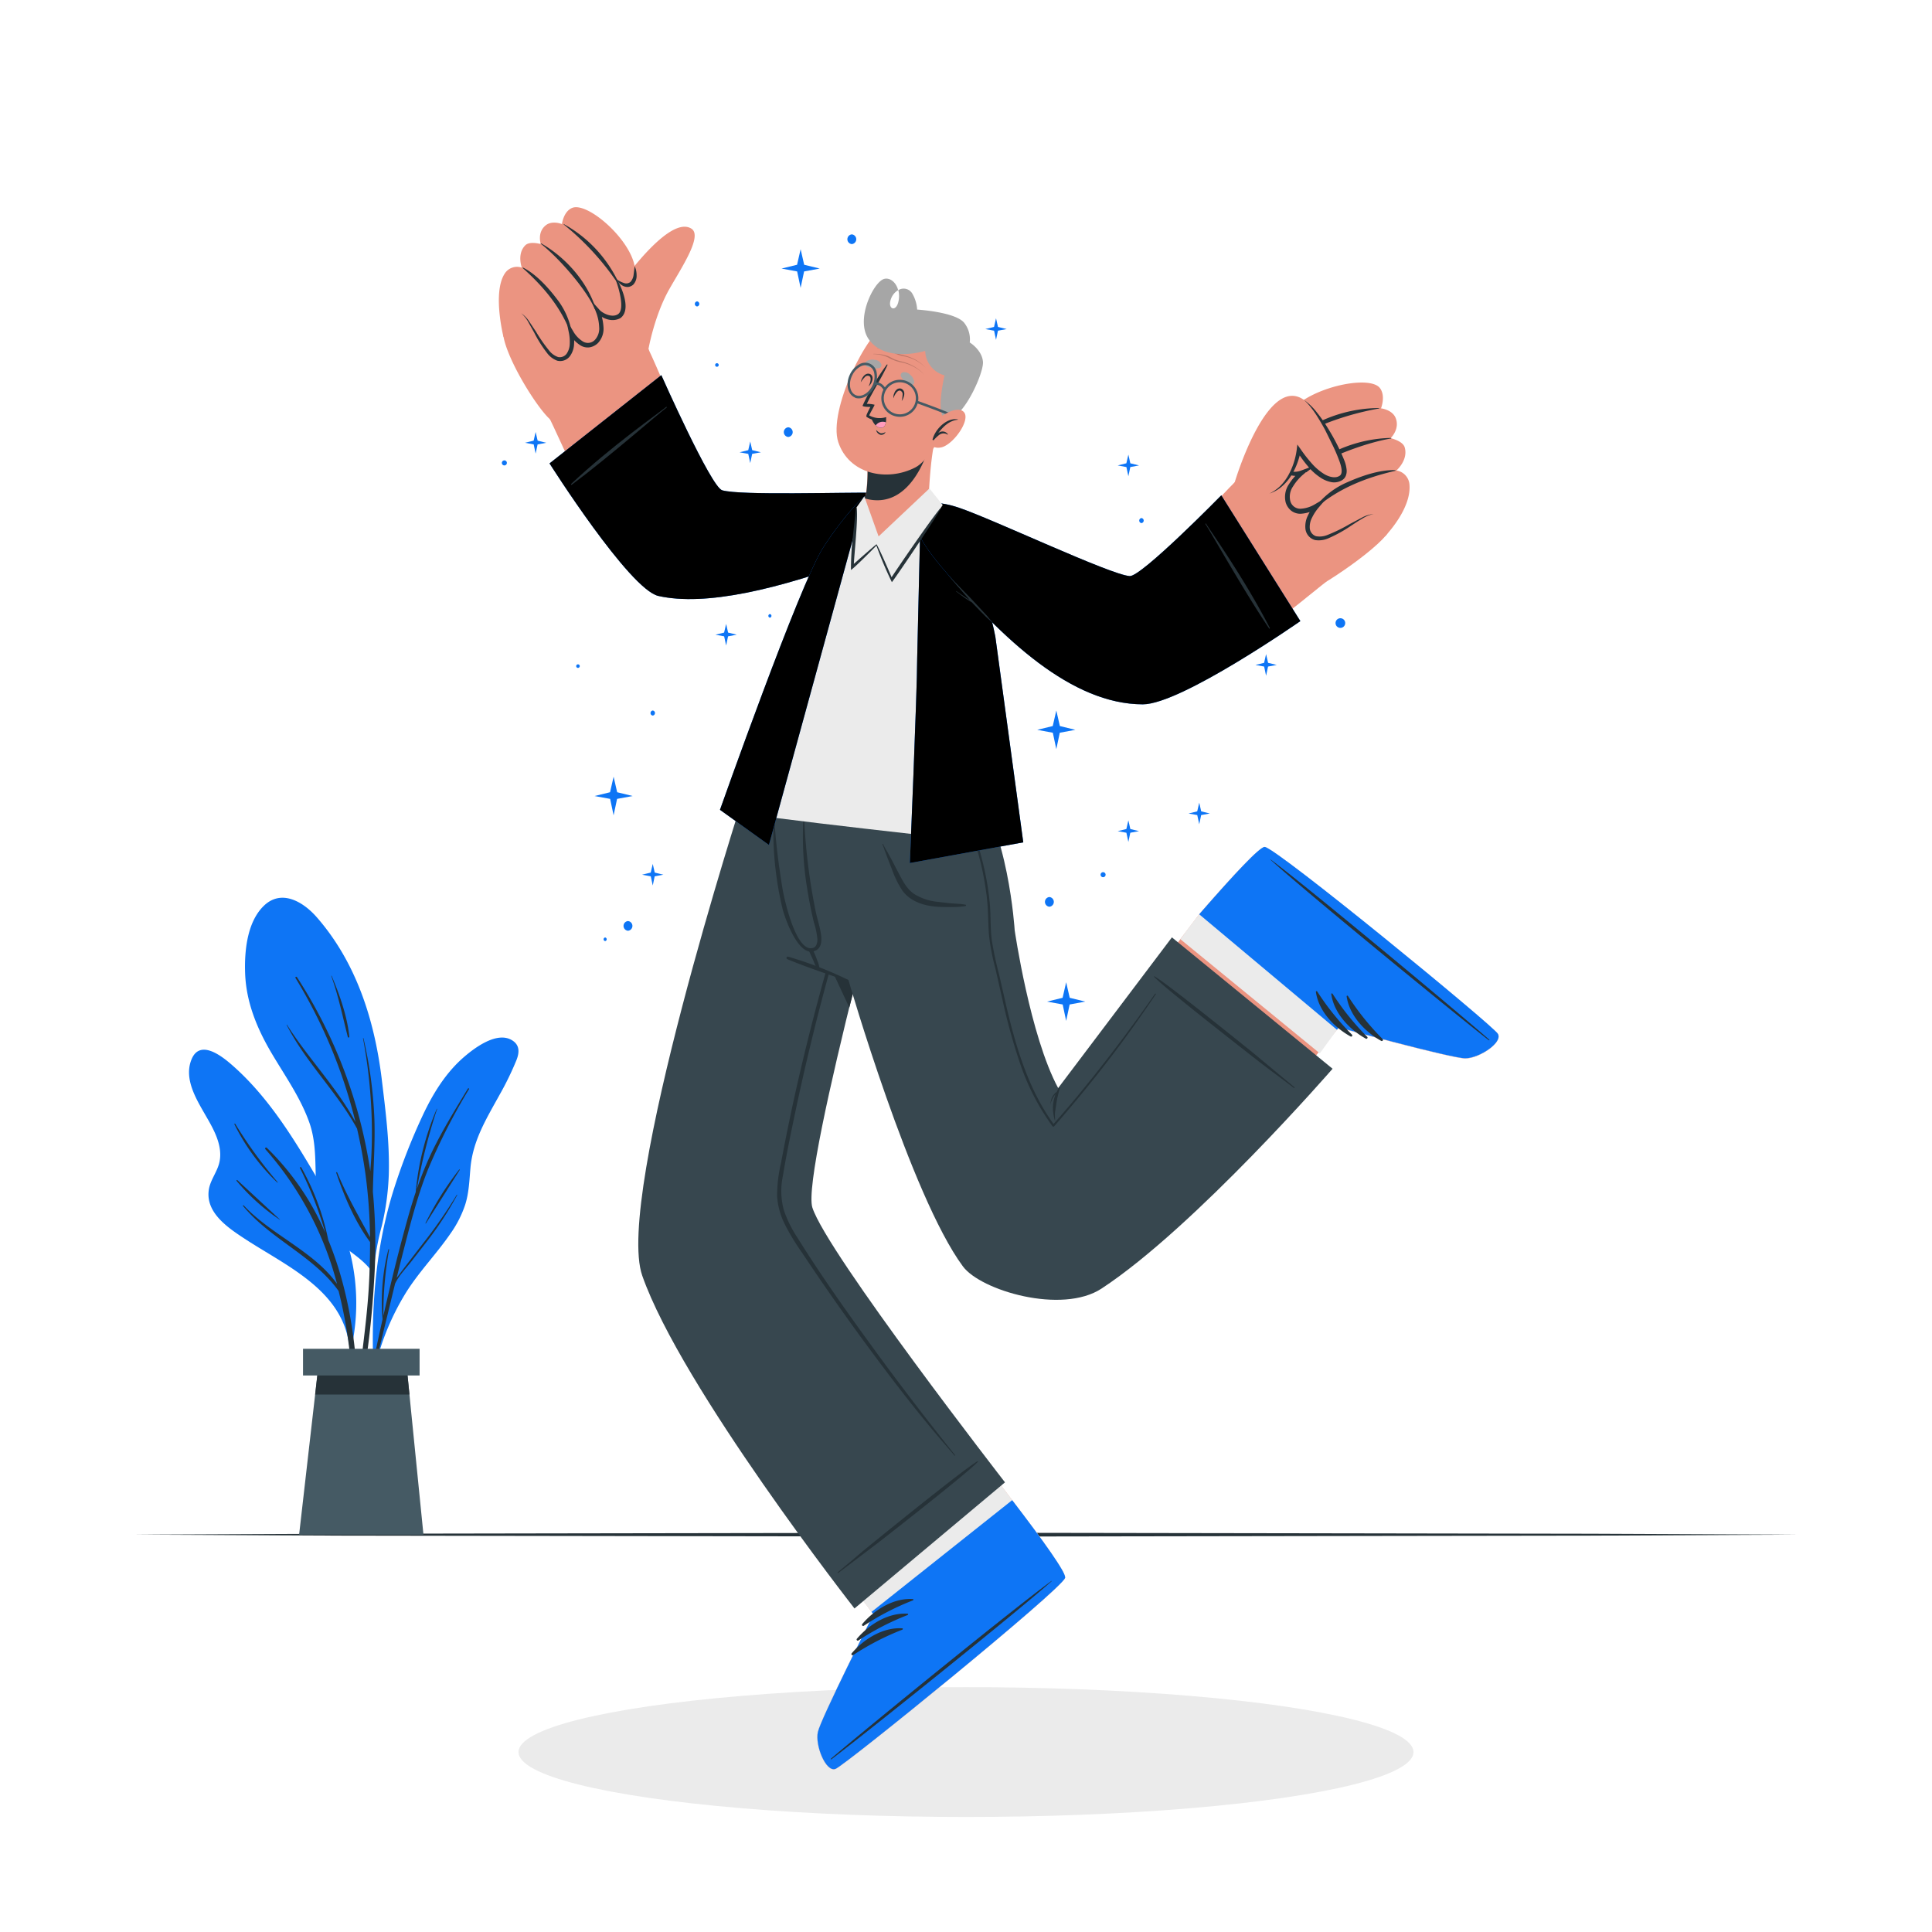 <svg xmlns="http://www.w3.org/2000/svg" xmlns:xlink="http://www.w3.org/1999/xlink" viewBox="0 0 500 500" xmlns:v="https://vecta.io/nano"><style><![CDATA[.B{fill:#263238}.C{fill:#0e75f5}.D{fill:#eb9481}.E{fill:#ebebeb}.F{opacity:.1}.G{fill:#455a64}]]></style><ellipse cx="250" cy="453.43" rx="115.81" ry="16.8" class="E"/><path d="M34.56 397.17l53.86-.24 53.86-.09 107.72-.17 107.72.17 53.86.09 53.86.24-53.86.25-53.86.08-107.72.17-107.72-.17-53.86-.08-53.86-.25z" class="B"/><path d="M98.8 317.31A64.92 64.92 0 0 0 96.73 329c.11.2.09.92 0 .72 0 .64-1 .53-1-.11v-1.22c-2.28-2.84-5.6-4.64-8.29-7.11a15.53 15.53 0 0 1-4.54-7.22c-2.22-7.67-.14-15.8-2.81-23.45-2.31-6.59-6.45-12.33-9.95-18.3-3.7-6.32-6.42-13-6.7-20.36-.21-5.67.46-13.22 4.78-17.47 4.57-4.5 10.24-1.12 13.75 2.89 10.17 11.63 14.87 26.4 16.77 41.46 1 8.34 2.13 16.73 1.88 25.14a67.25 67.25 0 0 1-1.82 13.34z" class="C"/><path d="M96.78 332.07a144.39 144.39 0 0 0-.28-23.62v-.08c.13-6.39.63-12.75.38-19.14a113.58 113.58 0 0 0-2.81-20.52c0-.08-.14-.06-.12 0a134 134 0 0 1 2.22 20.07q.2 5.42-.09 10.82c-.06 1.17-.17 2.35-.24 3.54h0a126.26 126.26 0 0 0-19-50.27c-.13-.21-.5 0-.37.23A131.4 131.4 0 0 1 92 290.38c-4.89-9.05-12.26-16.49-17.74-25.19 0-.05-.1 0-.08.05 4.92 9.68 13 17.32 18.22 26.85a135.05 135.05 0 0 1 2.18 11.76 133.43 133.43 0 0 1 1.18 16.34c-3-5.56-6.07-10.88-8.5-16.76-.06-.16-.29-.05-.24.1 2.07 6.11 4.86 12.69 8.75 17.9 0 3.87-.09 7.74-.32 11.6-.6 10.31-2.37 20.49-3.18 30.76a.24.24 0 0 0 .47.06 237.68 237.68 0 0 0 4.04-31.78zm-10.95-79.52c0-.07-.14 0-.11 0 1.88 5.21 2.94 10.49 4.3 15.83a.2.2 0 0 0 .39-.07c-.55-5.31-2.48-10.77-4.58-15.76z" class="B"/><path d="M133.65 274.38a77.74 77.74 0 0 1-4.33 8.9c-3.39 6.16-6.93 11.8-7.57 19-.28 3.2-.38 6.42-1.36 9.5a28.24 28.24 0 0 1-3.79 7.44c-3.67 5.36-8.27 10-11.67 15.53a65.22 65.22 0 0 0-7.76 18.7c-.09.36-.65.27-.57-.09a.24.24 0 0 0 0-.08.15.15 0 0 1 0-.08c-.54-15.38.69-30.87 5.38-45.6a157.46 157.46 0 0 1 7.45-19c2.51-5.34 5.64-10.48 10-14.47 2.86-2.58 9.07-7.46 13.14-4.88 2 1.25 1.85 3.21 1.08 5.13z" class="C"/><path d="M118.2 309.24a125.87 125.87 0 0 1-8.94 12.84l-4.48 5.82-2.13 2.82 1.21-4.85c2-7.77 3.89-15.61 6.85-23.08a157.24 157.24 0 0 1 10.67-20.93c.11-.17-.18-.3-.29-.13-3.24 5.34-6.54 10.68-9.27 16.31a86.1 86.1 0 0 0-3.94 9.68 149.84 149.84 0 0 1 5.24-20.72c0-.06-.07-.1-.09 0a70.84 70.84 0 0 0-5.44 21.51 0 0 0 0 0 0 0 137.53 137.53 0 0 0-1.85 6c-2.42 8.6-4.55 17.29-6.52 26a92.58 92.58 0 0 1 1.48-17.1c0-.13-.17-.16-.2 0a54.24 54.24 0 0 0-1.49 18q-1.11 5-2.18 10c-1.51 7.09-3.36 14.3-4.25 21.5a.15.15 0 0 0 .29.05c1.05-3.88 1.69-7.91 2.55-11.83l2.67-11.8 4.16-17.13c1-2.09 2.8-3.95 4.18-5.7l4.5-5.8a86.71 86.71 0 0 0 7.4-11.45c.05-.04-.08-.09-.13-.01zm.66-6.58a79.65 79.65 0 0 0-8.75 13.9c0 .06.07.12.11.06l8.77-13.87c.01-.08-.08-.16-.13-.09z" class="B"/><path d="M53.4 289c2 3.43 4.27 7.55 3.41 11.67-.54 2.61-2.45 4.73-2.79 7.39-.78 5.87 5.08 9.75 9.31 12.53 10.56 6.93 25 13.1 27 27.25.07.5.94.37.88-.12a.29.29 0 0 0 0-.09v-.08A54.22 54.22 0 0 0 91 325.9c-1.57-7.29-4.76-13.84-8.51-20.25-6.36-10.84-13.09-21.94-22.69-30.24-2.66-2.3-8.11-6.43-10.23-1.25S51 284.77 53.4 289z" class="C"/><path d="M63.06 311.94c7 7.58 18.13 11.83 24.16 20.32a85 85 0 0 0-18.57-34.88.27.27 0 0 1 .35-.38 68.63 68.63 0 0 1 15.17 22 98.42 98.42 0 0 0-6.53-16.71.18.18 0 0 1 .31-.18 63.9 63.9 0 0 1 7 18.78c7.94 19.22 8.68 41.76 7 62a.23.23 0 0 1-.46 0c.46-16 .2-32.21-3.62-47.8l-.25-1c-6.56-9.14-17.64-13.37-24.77-22.05.02-.04.15-.18.21-.1zm-1.62-6.51l11 10.19v.07a53.74 53.74 0 0 1-11.14-10c-.2-.19-.01-.4.14-.26zm-.58-14.61a115.65 115.65 0 0 0 11 15.13c0 .06 0 .15-.1.09a53.53 53.53 0 0 1-11.1-15.1.12.12 0 0 1 .2-.12z" class="B"/><path d="M77.41 397.17h32.18l-4.33-43.3h-22.9l-4.95 43.3z" class="G"/><path d="M81.56 360.9h24.41l-.71-7.03h-22.9l-.8 7.03z" class="B"/><path d="M108.59 355.98H78.42v-6.91h30.17z" class="G"/><path d="M233.74 351l28.46 37.59c5.48 7.16 10.15 13.53 12.26 17.05v.06a6.32 6.32 0 0 1 1.17 2.61v.08c-1 3.07-56.93 48.5-59.42 49.43s-5.32-6.07-4.56-9.57 14.4-30.47 14.4-30.47L198 379.92z" class="D"/><path d="M256.36 380.84l5.84 7.71c5.48 7.16 10.15 13.53 12.26 17.05v.06a12.7 12.7 0 0 1 1.17 2.61v.08c-1 3.07-56.93 48.5-59.42 49.43s-5.32-6.07-4.56-9.57 14.4-30.47 14.4-30.47L220 410z" class="E"/><path d="M216.23 457.78c2.49-.92 58.39-46.35 59.42-49.43.41-1.17-5.73-9.7-13.45-19.79l-.25-.32-36.39 28.91.51.6s-13.62 27-14.4 30.47 2.08 10.5 4.56 9.56z" class="C"/><path d="M215.1 455.1c9.24-7.89 47.23-38.83 57-45.93.08-.06.13 0 .05.06-9 8-47.23 38.66-56.88 46-.27.18-.36.04-.17-.13zm8.03-34.78c3.14-3.71 8.14-6.82 13.12-6.48.2 0 .17.28 0 .34a67.3 67.3 0 0 0-12.75 6.6.31.31 0 0 1-.37-.46zm-1.37 3.79c3.15-3.71 8.15-6.82 13.13-6.48.19 0 .17.28 0 .34a67.23 67.23 0 0 0-12.75 6.59.3.3 0 0 1-.38-.45zm-1.36 3.79c3.14-3.71 8.14-6.83 13.12-6.49.19 0 .17.29 0 .35a67.84 67.84 0 0 0-12.75 6.59.3.3 0 0 1-.37-.45z" class="B"/><path d="M260.09 383.63l-38.95 32.64s-44.82-57.27-54.93-86.14c-7.19-20.57 26-123.51 26-123.51l42.47-2.87s-27.49 99.14-24.44 108.77c3.76 11.73 49.85 71.11 49.85 71.11z" fill="#37474f"/><g class="B"><path d="M216.81 406.9c6.05-5 4.24-3.67 10.36-8.62 3-2.43 22.65-18.35 25.84-20.13.07 0 .15.07.1.13-2.45 2.7-22.39 18.28-25.42 20.65l-10.74 8.15a.114.114 0 1 1-.14-.18zm30.35-30.34Q236.27 363 226 348.9c-6.8-9.32-13.51-18.78-19.61-28.57a30.75 30.75 0 0 1-3.51-7.08 18.62 18.62 0 0 1-.3-8.75c.95-5.79 2.16-11.55 3.37-17.29q3.66-17.28 8.32-34.34c3.1-11.36 6.57-22.62 10.24-33.81l1.37-4.13c.07-.2-.25-.28-.32-.08q-6.18 16.82-11.1 34.06-4.92 17.24-8.77 34.55-1.92 8.73-3.57 17.54a36.67 36.67 0 0 0-1 8.72 19.19 19.19 0 0 0 2.09 7.33 58.91 58.91 0 0 0 4.29 7.05q2.42 3.64 4.9 7.26 5 7.29 10.2 14.43c6.9 9.44 14 18.79 21.63 27.66l2.8 3.25c.03.1.21-.04.13-.14z"/><path d="M234.72 203.75l-14.92 57-25.34-54.32z"/></g><path d="M285.23 269.67l25.38-33.36c5.92-6.79 11.23-12.65 14.26-15.42a.07.07 0 0 1 .05 0c1.14-1 1.95-1.65 2.33-1.66h.07c3.22.39 58.91 46.09 60.31 48.34s-4.89 6.43-8.47 6.38-32.73-8-32.73-8l-27 33.37z" class="D"/><path d="M327.25 219.19h.07c3.22.4 58.91 46.1 60.31 48.35s-4.89 6.43-8.46 6.38-32.74-8-32.74-8l-4.86 6.69-36.08-29.53c2.83-4 5.12-6.72 5.13-6.73 5.91-6.8 11.21-12.65 14.24-15.41l.06-.05c1.14-1.09 1.95-1.69 2.33-1.7z" class="E"/><path d="M387.63 267.52c-1.4-2.25-57.09-47.95-60.31-48.34-1.22-.17-8.35 7.55-16.7 17.13l-.26.31L346 266.5l.49-.62s29.14 8 32.73 8 9.83-4.12 8.41-6.36z" class="C"/><path d="M385.23 269.16c-9.57-7.47-47.49-38.52-56.39-46.63-.07-.07 0-.12.05-.06 9.65 7.2 47.32 38.55 56.47 46.54.19.16.07.31-.13.15zm-35.68-.91c-4.26-2.34-8.32-6.62-9-11.57 0-.19.25-.22.34-.09a67.63 67.63 0 0 0 9 11.18.3.3 0 0 1-.34.48zm3.98.58c-4.26-2.34-8.31-6.62-9-11.57 0-.19.24-.22.33-.08a67.51 67.51 0 0 0 9 11.17.31.31 0 0 1-.33.48zm3.98.58c-4.25-2.34-8.31-6.62-9-11.56 0-.2.25-.23.34-.09a67.14 67.14 0 0 0 9 11.17.31.31 0 0 1-.34.48z" class="B"/><path d="M193,206.53v.05c.25.86,4.15,14.43,8,26.06,2.82,8.49,5.64,15.93,7,16.63,1.55.78,9.06,3.52,11.58,4.37,0,0,16.16,55.91,29.62,74.1,4.61,6.24,25.61,12.48,35.88,5.74,24.1-15.8,59.79-56.89,59.79-56.89l-41.58-34-29.44,39c-7.29-13.53-11.25-40.84-11.25-40.84s-1.65-27-11.55-38.21Z" fill="#37474f"/><g class="B"><path d="M334.85 281.55c-6.26-4.76-4.53-3.31-10.74-8.14-3-2.37-23-17.92-25.44-20.63a.08.08 0 0 1 .09-.12c3.19 1.77 22.87 17.67 25.87 20.09l10.36 8.62a.114.114 0 0 1-.14.18zm-85.01-47.42c-1.34-.25-2.75-.26-4.1-.38l-3.28-.38a14.09 14.09 0 0 1-5.86-2c-1.95-1.31-3-3.44-4.08-5.49l-1.89-3.62-.95-1.74a21.33 21.33 0 0 1-1.16-2.09c0-.1-.21 0-.16.06a13.18 13.18 0 0 1 .57 1.52l.66 1.78 1.23 3.15a25.82 25.82 0 0 0 2.67 5.49c2.19 3 5.82 4.05 9.39 4.26a52.11 52.11 0 0 0 3.07.05 21.76 21.76 0 0 0 3.87-.24.185.185 0 0 0 .02-.37zM204 247.6a95.56 95.56 0 0 1 15.51 6 .171.171 0 0 1-.12.32c-5.21-1.83-10.51-3.56-15.62-5.68a.34.34 0 0 1 .23-.64zm-3.84-34.6c0-.18.31-.24.32-.05.37 6 1.11 11.28 2 16.86.42 2.6 3.49 16.87 7.94 15.51.75-.23 1.08-1 1.13-2.15a18.65 18.65 0 0 0-.9-4.38c-.71-3-1.32-6-1.78-9a82.69 82.69 0 0 1-1-17.07.15.15 0 0 1 .29 0 155.34 155.34 0 0 0 3 23.45c.82 3.71 3.09 9.23-.79 10.07s-7.18-8.42-7.84-11a86.72 86.72 0 0 1-2.37-22.24z"/><path d="M210.32 245.74a25 25 0 0 1 1.22 2.92 6.88 6.88 0 0 1 .59 2.42.18.18 0 0 1-.31.09 8.4 8.4 0 0 1-1.21-2.32l-1.22-2.7a.51.51 0 0 1 .93-.41zm88.58 11.48Q289.32 271 278.57 284q-2.91 3.48-5.92 6.88c-6.51-9-9.68-19.76-12.21-30.48l-1.89-8.27a89.65 89.65 0 0 1-1.89-8.9c-.39-3.11-.22-6.28-.5-9.41a72.34 72.34 0 0 0-1.43-9 88.92 88.92 0 0 0-6.84-19.44c0-.08-.18 0-.15.06a119.67 119.67 0 0 1 6 17.61 76.9 76.9 0 0 1 1.66 9.29c.36 3.15.32 6.3.53 9.46a56.86 56.86 0 0 0 1.68 8.87l1.87 8.26a152.26 152.26 0 0 0 4.44 16.07 60.17 60.17 0 0 0 8.45 16.45.3.3 0 0 0 .48 0c7.34-8.43 14.35-17.16 20.84-26.3q2.78-3.9 5.45-7.88c.09-.06-.14-.19-.24-.05z"/><path d="M274.16 281.37a13.25 13.25 0 0 0-.68 1.21l-.21.16a2.49 2.49 0 0 0-.38.34 4.83 4.83 0 0 0-.58.84 4.51 4.51 0 0 0-.44 2 0 0 0 1 0 0 0 4.9 4.9 0 0 1 .66-1.84 5.1 5.1 0 0 1 .53-.78 1.56 1.56 0 0 0 .16-.2c0 .08-.08.15-.11.24a11.92 11.92 0 0 0-.54 2.29 8.26 8.26 0 0 0 0 2.22A11.6 11.6 0 0 0 273 290a0 0 0 0 0 .05 0c0-.74-.09-1.47 0-2.22l.33-2.16a18.82 18.82 0 0 1 .41-2.09l.52-2.13c.02-.06-.1-.1-.15-.03z"/></g><path d="M228.37 138.68c-7.85 5.66-44.53 20.57-57.9 13.83-13.62-6.88-27.11-43.83-29.79-47-7.35-8.78 24.26-21.22 27.15-15.13 4.83 10.17 15.09 37.33 19.8 37.92 9.91 1.24 19-.05 34.5-.24 10.87-.15 14.87 4.37 6.24 10.62z" class="D"/><use xlink:href="#B" class="C"/><use xlink:href="#B" class="F"/><path d="M147.82 125.24c10.31-9.72 22.57-18.28 24.6-19.93.1-.08.21.09.11.17-2.08 1.51-15.06 12.9-24.6 20-.11.03-.21-.15-.11-.24z" class="B"/><path d="M237.33 134.15c-.4 2.94-4.15 6.55-13.83 10.16-22.25 8.32-41 12.64-53.1 9.92-1.5-.34-3.53-1.91-5.81-4.22l72.74-15.86z" class="F"/><g class="D"><path d="M142.71 108.81c3.1 2.31 25-10.58 25.5-14.51a15.45 15.45 0 0 0-.38-4h0s1.54-8.7 5.4-15.49c3.23-5.7 8.68-13.8 5.68-15.65-4.37-2.72-12.49 6.7-16.83 12.38-1.54-3.57-3.19-6.49-4.79-7.85C152 59.24 129 80.3 130.32 87.22c1.29 6.68 9.29 19.29 12.39 21.59z"/><path d="M164.06 72.28c-1.24 3.38-4.52 0-4.52 0s3.54 6 .91 9-6.35-1.36-6.63-1.66c.18.32 3.29 5.94.34 8.68s-6.17-2.08-6.37-2.4c.08.36 1.05 5.1-1.67 6.67-4.67 2.69-7.47-9.37-11.26-11.52l-4.55 6.17s-2.9-11.42.29-16.38a3.76 3.76 0 0 1 4.45-1.57s-1.34-3.58.91-5.8c1.16-1.14 4-.3 4-.3s-1-2.91 1.17-4.77c1.7-1.49 4.3-.41 4.3-.41s.38-3.22 2.61-4.17c4.5-1.94 18.67 11.18 16.02 18.46z"/></g><g class="B"><path d="M145.89 58.1s0-.12.05-.09a33.55 33.55 0 0 1 13.8 14.41c.09.2-.19.43-.33.24a68.73 68.73 0 0 0-13.52-14.56zm-5.95 4.97c-.06 0 0-.14.08-.1 5.88 3.32 11.69 9.4 14.08 16.66.08.25-.1.55-.21.27-1.96-4.7-9.03-12.98-13.95-16.83zm7.84 23.39c-2.56-6.87-7.06-12.23-12.48-17.07-.07-.06 0-.15.1-.12 3.29 1.65 6.43 5.09 8.64 8a19.5 19.5 0 0 1 4 9.13c-.04.11-.2.21-.26.06z"/><path d="M159.66 72.28c.11.24-.35.14-.25.38.43 1 2.48 7.26.57 8.62-1.54 1.09-4.07-.22-4.84-1.11L153.19 78l1.06 2.77a12 12 0 0 1 .81 3.83 4.32 4.32 0 0 1-1.1 3.36 2.47 2.47 0 0 1-3.08.43 7.4 7.4 0 0 1-2.57-2.72l-1.8-3 .71 3.41a11.64 11.64 0 0 1 .23 2.89 4.7 4.7 0 0 1-.81 2.58 2.22 2.22 0 0 1-2.18.86 5 5 0 0 1-2.26-1.58 39.62 39.62 0 0 1-3.49-5L137 83.26a7.36 7.36 0 0 0-2.14-2.2 7.91 7.91 0 0 1 1.9 2.36l1.5 2.68a32.74 32.74 0 0 0 3.31 5.25 5.78 5.78 0 0 0 2.65 2 3.16 3.16 0 0 0 3.26-1.15 5.69 5.69 0 0 0 1.09-3.2 12.52 12.52 0 0 0-.21-3.23l-1.08.41a8.49 8.49 0 0 0 3 3.24 3.53 3.53 0 0 0 2.38.46 4.05 4.05 0 0 0 2.11-1.12 5.41 5.41 0 0 0 1.4-4.25 12.85 12.85 0 0 0-1-4.2l-.89.54c1 1.09 3.69 2.86 6.28 1.48 3.17-2.33-.2-8.89-.9-10.05z"/><path d="M159.54 72.26a7.44 7.44 0 0 0 2 1 1.66 1.66 0 0 0 1.66-.34 3.36 3.36 0 0 0 .77-1.77l.28-2.26a5.57 5.57 0 0 1 .5 2.33 3.34 3.34 0 0 1-.85 2.43 2.42 2.42 0 0 1-1.3.61 2.6 2.6 0 0 1-1.34-.26 3.92 3.92 0 0 1-1.72-1.74z"/></g><path d="M256.34 218c-.21.16-64.72-7-65.25-7.83-.74-1.22 18.48-68.09 33.24-81.82 3.69-3.43 13.9-1.9 18 2.53 20.36 21.99 14.74 86.55 14.01 87.12z" class="E"/><use xlink:href="#C" class="C"/><use xlink:href="#C" class="F"/><use xlink:href="#D" class="C"/><use xlink:href="#D" class="F"/><g class="D"><path d="M245.32 147.26c17.06 17.47 39.67 36.16 52.24 33.49 11.37-2.42 27.71-15.75 45.54-30.12 3.54-2.85-20.09-29.23-23.56-25.81-6.83 6.73-20.85 23.91-26.08 25.81-2.24.81-27.32-11.72-43.76-18-19.96-7.63-11.18 7.67-4.38 14.63z"/><path d="M358.76 138.48c-4.68 5.63-20.92 16.19-25 16.76s-18.14-22.91-16.58-26.88 18.77-21.72 26.09-23.23 20.34 27.51 15.49 33.35z"/><path d="M332.44 109.71c-.57 3.83 4.28 2.32 4.28 2.32s-6.46 3.86-5.52 8c.91 4 6.7 2 7.12 1.85-.34.21-6.18 3.92-4.8 8 1.43 4.27 6.89 1.23 7.25 1-.26.3-3.62 4.28-1.87 7.16 3 5 11.89-5 16.59-5.06l2.93 5.83s6.81-6.94 6.36-13.27a4 4 0 0 0-3.39-3.78s3.12-2.69 2.14-6c-.51-1.68-3.64-2.36-3.64-2.36s2.4-2.26 1.35-5.11c-.83-2.28-3.84-2.61-3.84-2.61s1.3-3.24-.31-5.29c-3.23-3.99-23.41 1.1-24.65 9.32z"/></g><g class="B"><path d="M356.93 105.71a.06.06 0 0 0 0-.11 36.06 36.06 0 0 0-20.47 6.48c-.19.14-.05.5.19.39a73.77 73.77 0 0 1 20.28-6.76zm3.07 7.77c.08 0 .06-.14 0-.14-7.26.1-15.89 2.84-21.9 8.46-.2.19-.19.57.06.37 4.23-3.44 15.18-7.6 21.84-8.69zm-19.52 18.04c6-5.17 13-7.9 20.61-9.67.1 0 .06-.16 0-.17-4-.15-8.7 1.49-12.28 3.07a20.75 20.75 0 0 0-8.48 6.56c-.12.11.02.32.15.21z"/><path d="M336.72 112a22.25 22.25 0 0 0-3.25 2.87 7.93 7.93 0 0 0-2.11 3.57 2.62 2.62 0 0 0 .29 1.85 3.77 3.77 0 0 0 1.36 1.36 4.69 4.69 0 0 0 3.78.1l3-1.1-2.42 2.07a12.88 12.88 0 0 0-2.75 3.19 4.68 4.68 0 0 0-.69 3.75 2.67 2.67 0 0 0 2.68 2 8.06 8.06 0 0 0 3.83-1.24l3.25-1.91-2.43 2.85a12.31 12.31 0 0 0-1.71 2.62 5.09 5.09 0 0 0-.57 2.85 2.4 2.4 0 0 0 1.61 1.94 5.29 5.29 0 0 0 2.95-.32 41.91 41.91 0 0 0 5.87-2.88l2.94-1.55a7.86 7.86 0 0 1 3.16-1 8.51 8.51 0 0 0-3 1.24c-1 .56-1.87 1.16-2.8 1.76a35.23 35.23 0 0 1-5.84 3.25 6.17 6.17 0 0 1-3.52.5 3.4 3.4 0 0 1-2.49-2.77 6.26 6.26 0 0 1 .61-3.56 13.9 13.9 0 0 1 1.86-2.94l.82.95a9.29 9.29 0 0 1-4.52 1.51 3.88 3.88 0 0 1-2.48-.8 4.32 4.32 0 0 1-1.42-2.15 5.91 5.91 0 0 1 .87-4.74 14.4 14.4 0 0 1 3.08-3.47l.57 1a5.55 5.55 0 0 1-4.67-.37 4.67 4.67 0 0 1-1.6-1.76 3.4 3.4 0 0 1-.26-2.38 8.13 8.13 0 0 1 2.51-3.69 19.35 19.35 0 0 1 3.49-2.6z"/></g><path d="M319.54 124.82s8.83-29.79 18.78-20.63c3 2.72 11.85 17.42 8.94 19.27-3.77 2.38-8.63-3.07-11.14-7 0 0-1.58 10.55-9.25 11.65a7.71 7.71 0 0 1-7.33-3.29z" class="D"/><path d="M337.45 103.48a16.31 16.31 0 0 1 3.39 3.3 35 35 0 0 1 2.73 3.9 54.6 54.6 0 0 1 4.34 8.48 9 9 0 0 1 .6 2.45 3.4 3.4 0 0 1-.18 1.43 2.48 2.48 0 0 1-.39.7 2.59 2.59 0 0 1-.59.52 4 4 0 0 1-2.72.53 7.67 7.67 0 0 1-2.44-.9 14.36 14.36 0 0 1-3.7-3.22 32 32 0 0 1-2.83-3.88l1-.23a19.66 19.66 0 0 1-1 3.51 17.08 17.08 0 0 1-1.63 3.22 12.32 12.32 0 0 1-2.39 2.7 9.38 9.38 0 0 1-3.11 1.74 10.68 10.68 0 0 0 2.85-2 13 13 0 0 0 2.06-2.78 17.89 17.89 0 0 0 1.38-3.17 18.93 18.93 0 0 0 .76-3.34l.17-1.4.83 1.17a36.32 36.32 0 0 0 2.84 3.65 14.26 14.26 0 0 0 3.42 2.91c1.23.69 2.77 1.06 3.79.4.95-.5.58-2.19.1-3.58a43.72 43.72 0 0 0-1.8-4.28l-2.07-4.2c-1.54-2.72-3.09-5.5-5.41-7.63z" class="B"/><use xlink:href="#E" class="C"/><use xlink:href="#E" class="F"/><path d="M328.63 162.53c-6.46-12.62-15.14-24.78-16.51-27-.06-.11-.22 0-.15.12 1.45 2.12 9.87 17.2 16.49 27 .08.13.24 0 .17-.12zm-71.75-1.47a17.84 17.84 0 0 1-1.32-1.56l-1.47-1.59-2.86-3.07-5.86-6s-.07 0 0 0l5.49 6.36.13.14-1.14-.77-2.36-1.6s-.1.05-.06.08l2.27 1.7 1.22.78.58.34 2.19 2.27 1.52 1.52c.52.52 1.14.9 1.6 1.45.02.14.19.02.07-.05z" class="B"/><path d="M225.92 140.61c3.06.74 10.6-3.78 14.06-8.15.23-.3.31-3.87.62-8.2.19-2.63.47-5.55.92-8.2l-17.28 1.23a42.81 42.81 0 0 1-.12 10.43 5.57 5.57 0 0 1-.3 1.07v.18c-.74 2.03-2.69 10.48 2.1 11.64z" class="D"/><path d="M223.83 128.79a.63.63 0 0 0-.06.18 10.57 10.57 0 0 0 1.69.38c9.48 1.38 13.73-9.74 14.81-13.2l-16 1.13a43 43 0 0 1-.1 10.45 6.87 6.87 0 0 1-.34 1.06z" class="B"/><path d="M249.19 96.19c.25 6.23-7.18 22.12-12.26 24.76-7.37 3.83-17.26 1.79-20-6.57-2.62-8.11 7.42-28.64 12.9-30.81 8.1-3.21 18.99 3.43 19.36 12.62z" class="D"/><path d="M235.25 99.58a14.29 14.29 0 0 1-1.15-1.06 2.5 2.5 0 0 1-1-1.3.82.82 0 0 1 .51-.85 2 2 0 0 1 1.93.61 2.91 2.91 0 0 1 1.05 1.83.86.86 0 0 1-1.34.77zM224.57 95c.52.13 1 .16 1.55.24a2.56 2.56 0 0 0 1.62-.06.82.82 0 0 0 .35-.92 2 2 0 0 0-1.69-1.13 2.88 2.88 0 0 0-2.09.32.86.86 0 0 0 .26 1.55z" fill="#a6a6a6"/><g class="B"><path d="M229.06 111.86a1.74 1.74 0 0 1-1.19.25 3.17 3.17 0 0 1-1.05-.77h-.07a1.61 1.61 0 0 0 1.13 1.18 1.23 1.23 0 0 0 1.26-.59c.05-.03-.03-.09-.08-.07zm.26-3.73a4 4 0 0 1-3.18.58 5.27 5.27 0 0 1-1.35-.51 1.38 1.38 0 0 1-.24-.14 1 1 0 0 1-.22-.14.29.29 0 0 1-.12-.33h0a.54.54 0 0 1 .05-.11h0v-.09c.34-.85 1-2.08 1-2.08-.37 0-2.22 0-2-.38a60.18 60.18 0 0 1 6.24-10.56c.07-.11.25 0 .18.11-1.56 3.45-3.72 6.61-5.35 10.05a6.8 6.8 0 0 1 2 .22c.1.08-1.26 2.36-1.38 2.76a.16.16 0 0 1 0 0 5.59 5.59 0 0 0 4.34.45c.07.04.13.11.03.17z"/><path d="M225.46 108a4.72 4.72 0 0 0 1.17 2.11 2.15 2.15 0 0 0 1.17.59c1 .15 1.33-.64 1.46-1.39a5.27 5.27 0 0 0 .06-1.21 6.21 6.21 0 0 1-3.86-.1z"/></g><path d="M226.63 110.1a2.15 2.15 0 0 0 1.17.59c1 .15 1.33-.64 1.46-1.39a2.23 2.23 0 0 0-2.63.8z" fill="#ff9bbc"/><path d="M234 102.23a1.8 1.8 0 0 0-.07-.94 1.32 1.32 0 0 0-.74-.71 1.18 1.18 0 0 0-1 .15 2 2 0 0 0-.61.69 4.77 4.77 0 0 0-.22.52 2.48 2.48 0 0 0-.14 1.14 4.12 4.12 0 0 1 .32-.78 5.84 5.84 0 0 1 .41-.64c.31-.41.72-.7 1.09-.54a1 1 0 0 1 .55 1.07 8.45 8.45 0 0 1-.23 1.6 3.76 3.76 0 0 0 .64-1.56zm-10.54-4.83a1.87 1.87 0 0 1 .73-.59 1.29 1.29 0 0 1 1 0 1.17 1.17 0 0 1 .61.84 2 2 0 0 1-.09.92 3.33 3.33 0 0 1-.21.52 2.53 2.53 0 0 1-.73.89 3.48 3.48 0 0 0 .34-.77 5 5 0 0 0 .18-.74c.08-.51 0-1-.36-1.16a1 1 0 0 0-1.16.34 8.14 8.14 0 0 0-1 1.28 3.56 3.56 0 0 1 .69-1.53z" class="B"/><path d="M233.4 93.57a14.77 14.77 0 0 1-1.86-.56c-.61-.26-1.16-.63-1.77-.87a10.72 10.72 0 0 0-3.67-.56c-.11 0-.12.07 0 .07a9.19 9.19 0 0 1 3.79.88 11.47 11.47 0 0 0 3 1.19 11.56 11.56 0 0 1 6.38 3.28 11.63 11.63 0 0 0-5.87-3.43zm.65-1.57a13.69 13.69 0 0 1-1.76-.53c-.58-.25-1.1-.6-1.68-.83a10.1 10.1 0 0 0-3.48-.53c-.1 0-.11.06 0 .07a8.66 8.66 0 0 1 3.59.83 10.81 10.81 0 0 0 2.83 1.13 11 11 0 0 1 6.08 3.07 11 11 0 0 0-5.58-3.21z" opacity=".2"/><path d="M224.89 87.89c4.4 6.1 14.55 2.92 14.55 2.92a6.75 6.75 0 0 0 5 6.33s-2.4 10.28.21 11.19c4 1.41 10-11.6 9.74-14.7s-3.42-5-3.42-5a6.88 6.88 0 0 0-1.29-4.89c-2-3-12.32-3.62-12.32-3.62a9.3 9.3 0 0 0-1.23-4.09 2.6 2.6 0 0 0-3.65-.94 6.08 6.08 0 0 1 .07 2.77c-.57 3.06-2.93 2.2-2-.41a4.29 4.29 0 0 1 1.89-2.36c-.55-2.13-2.25-3.38-3.74-2.87-2.7.93-7.47 10.61-3.81 15.67z" fill="#a6a6a6"/><g class="G"><path d="M230.3 107.12a4.8 4.8 0 0 1-1.46-6.62h0a4.79 4.79 0 1 1 2.54 7.13 4.44 4.44 0 0 1-1.08-.51zm-.92-6.28a4.15 4.15 0 1 0 5.73-1.26 3.94 3.94 0 0 0-.93-.44 4.16 4.16 0 0 0-4.8 1.7zm-8.24 1.98c-1.78-.83-2.33-3.46-1.21-5.85a5.74 5.74 0 0 1 2.33-2.61 3 3 0 0 1 4.63 2.16 5.67 5.67 0 0 1-.49 3.46c-1.06 2.27-3.23 3.53-5 3zm1.43-7.9a5.06 5.06 0 0 0-2.06 2.32c-1 2.07-.56 4.32.9 5s3.44-.45 4.41-2.53a5.09 5.09 0 0 0 .44-3.07 2.56 2.56 0 0 0-1.35-1.93l-.22-.09a2.65 2.65 0 0 0-2.12.3z"/><path d="M228.75 101.07l.58-.27c-.4-.86-1.58-2.31-3.17-1.67l.24.59c1.43-.58 2.31 1.28 2.35 1.35zm18.83 10.13h.64c0-.29-.15-2.93-1.35-3.75s-9.25-3.65-9.59-3.78l-.22.61c2.33.83 8.58 3.11 9.45 3.7s1.04 2.5 1.07 3.22z"/></g><path d="M242.06,108.85s5.27-4.3,7.33-2.27-3,9-6.14,9.26a3,3,0,0,1-3.45-2.67Z" class="D"/><path d="M247.89 108.54c.05 0 0 .08 0 .08-2.24.24-3.82 1.8-5.11 3.52a1.67 1.67 0 0 1 2.53.24.07.07 0 0 1-.08.1 1.86 1.86 0 0 0-2.15.06 9.13 9.13 0 0 0-1.39 1.32c-.15.16-.45 0-.32-.22h0c.71-2.64 3.71-5.64 6.52-5.1z" class="B"/><path d="M223.68,128.47l3.7,10.35,13.16-12.41,3.43,4.28s-13.18,20-13.22,19.08l-3.86-9-6.3,5.88,1.08-15.33Z" class="E"/><path d="M220.69 139.09l.84-7.58c0-.09.16-.13.18 0 .41 2.46-.65 12.11-.73 14.43h0c.26-.26 5.83-5.16 5.88-5.08.85 1.43 3.69 8 3.88 8.54 2.08-3.18 10-14.72 12.49-17.71a.08.08 0 1 1 .14.09c-1.86 3.37-12.41 18.92-12.56 18.87a97.35 97.35 0 0 1-4-9.46c-1 1.08-6.59 6.64-6.59 6.27a79.89 79.89 0 0 1 .47-8.37z" class="B"/><g class="C"><path d="M280.86 259.21l-4.04.75-.9 4.25-.9-4.25-4.03-.75 4.01-.98.92-4.02.92 4.02 4.02.98zM212.14 69.5l-4.04.75-.9 4.25-.9-4.25-4.03-.75 4.01-.98.92-4.02.92 4.02 4.02.98zm-48.4 136.51l-4.04.74-.9 4.25-.9-4.25-4.03-.74 4.01-.98.92-4.02.92 4.02 4.02.98zm114.56-17.13l-4.03.75-.9 4.25-.9-4.25-4.04-.75 4.02-.98.92-4.02.92 4.02 4.01.98zm52.12-16.79l-2.25.41-.51 2.38-.5-2.38-2.25-.41 2.24-.55.51-2.25.52 2.25 2.24.55zm-139.75-7.83l-2.25.42-.5 2.38-.51-2.38-2.25-.42 2.24-.55.52-2.24.51 2.24 2.24.55zm69.86-79.1l-2.26.42-.5 2.37-.5-2.37-2.26-.42 2.25-.55.51-2.24.51 2.24 2.25.55zm52.58 125.37l-2.25.41-.5 2.38-.51-2.38-2.25-.41 2.24-.55.52-2.25.51 2.25 2.24.55zm-18.33 4.57l-2.26.41-.5 2.38-.51-2.38-2.25-.41 2.24-.55.52-2.25.51 2.25 2.25.55zm0-94.65l-2.26.42-.5 2.38-.51-2.38-2.25-.42 2.24-.55.52-2.24.51 2.24 2.25.55zm-97.86-3.4l-2.26.41-.5 2.38-.51-2.38-2.25-.41 2.25-.55.51-2.25.51 2.25 2.25.55zm-55.54-2.46l-2.25.42-.51 2.38-.5-2.38-2.25-.42 2.24-.55.51-2.24.52 2.24 2.24.55zm30.3 111.78l-2.25.42-.5 2.37-.51-2.37-2.25-.42 2.24-.55.52-2.24.51 2.24 2.24.55zm113.8-.65a.65.65 0 0 0 0 1.3.65.65 0 0 0 0-1.3zm9.93-91.65a.66.66 0 0 0 0 1.31.66.66 0 0 0 0-1.31zM180.4 78a.66.66 0 0 0 0 1.31.66.66 0 0 0 0-1.31z"/><path d="M130.53 119.15a.65.65 0 0 0 0 1.3.65.65 0 0 0 0-1.3zm38.4 64.73a.66.66 0 0 0 0 1.31.66.66 0 0 0 0-1.31zm-19.35-11.95a.46.46 0 0 0 0 .92.46.46 0 0 0 0-.92zM185.54 94a.46.46 0 0 0 0 .92.46.46 0 0 0 0-.92zm13.71 64.92a.47.47 0 0 0 0 .93.47.47 0 0 0 0-.93zm-42.64 83.7a.47.47 0 0 0 0 .93.47.47 0 0 0 0-.93z"/><use xlink:href="#F"/><path d="M346.89 160a1.25 1.25 0 0 0 0 2.5 1.25 1.25 0 0 0 0-2.5z"/><use xlink:href="#F" x="-51.13" y="-171.49"/><use xlink:href="#F" x="-67.58" y="-121.57"/><use xlink:href="#F" x="-109.06" y="6.22"/></g><defs ><path id="B" d="M171.15,97.09s12.86,29,15.76,29.8c4.83,1.38,31,.47,40.4.63s18.45,8.48-3.81,16.79-41,12.64-53.11,9.92c-7.52-1.7-28.17-34.3-28.17-34.3Z"/><path id="C" d="M223.77 128.37L199 218.67l-12.67-9.09S207 151.08 213 141.77s10.77-13.4 10.77-13.4z"/><path id="D" d="M238.36 127.73l-1 42.9c0 8.16-1.89 52.72-1.89 52.72l29.35-5.35-7.22-53.19c-1.86-9.98-9.72-34.14-19.24-37.08z"/><path id="E" d="M316.07,128.19s-20.68,21.09-23.7,20.9c-5-.32-35.39-14.73-44.3-17.73s-18.46-1.23-4.38,15.41c15.89,18.77,33.68,35.49,52.07,35.51,9.91,0,40.77-21.54,40.77-21.54Z"/><path id="F" d="M271.58 232.15a1.26 1.26 0 0 0 0 2.51 1.26 1.26 0 0 0 0-2.51z"/></defs></svg>